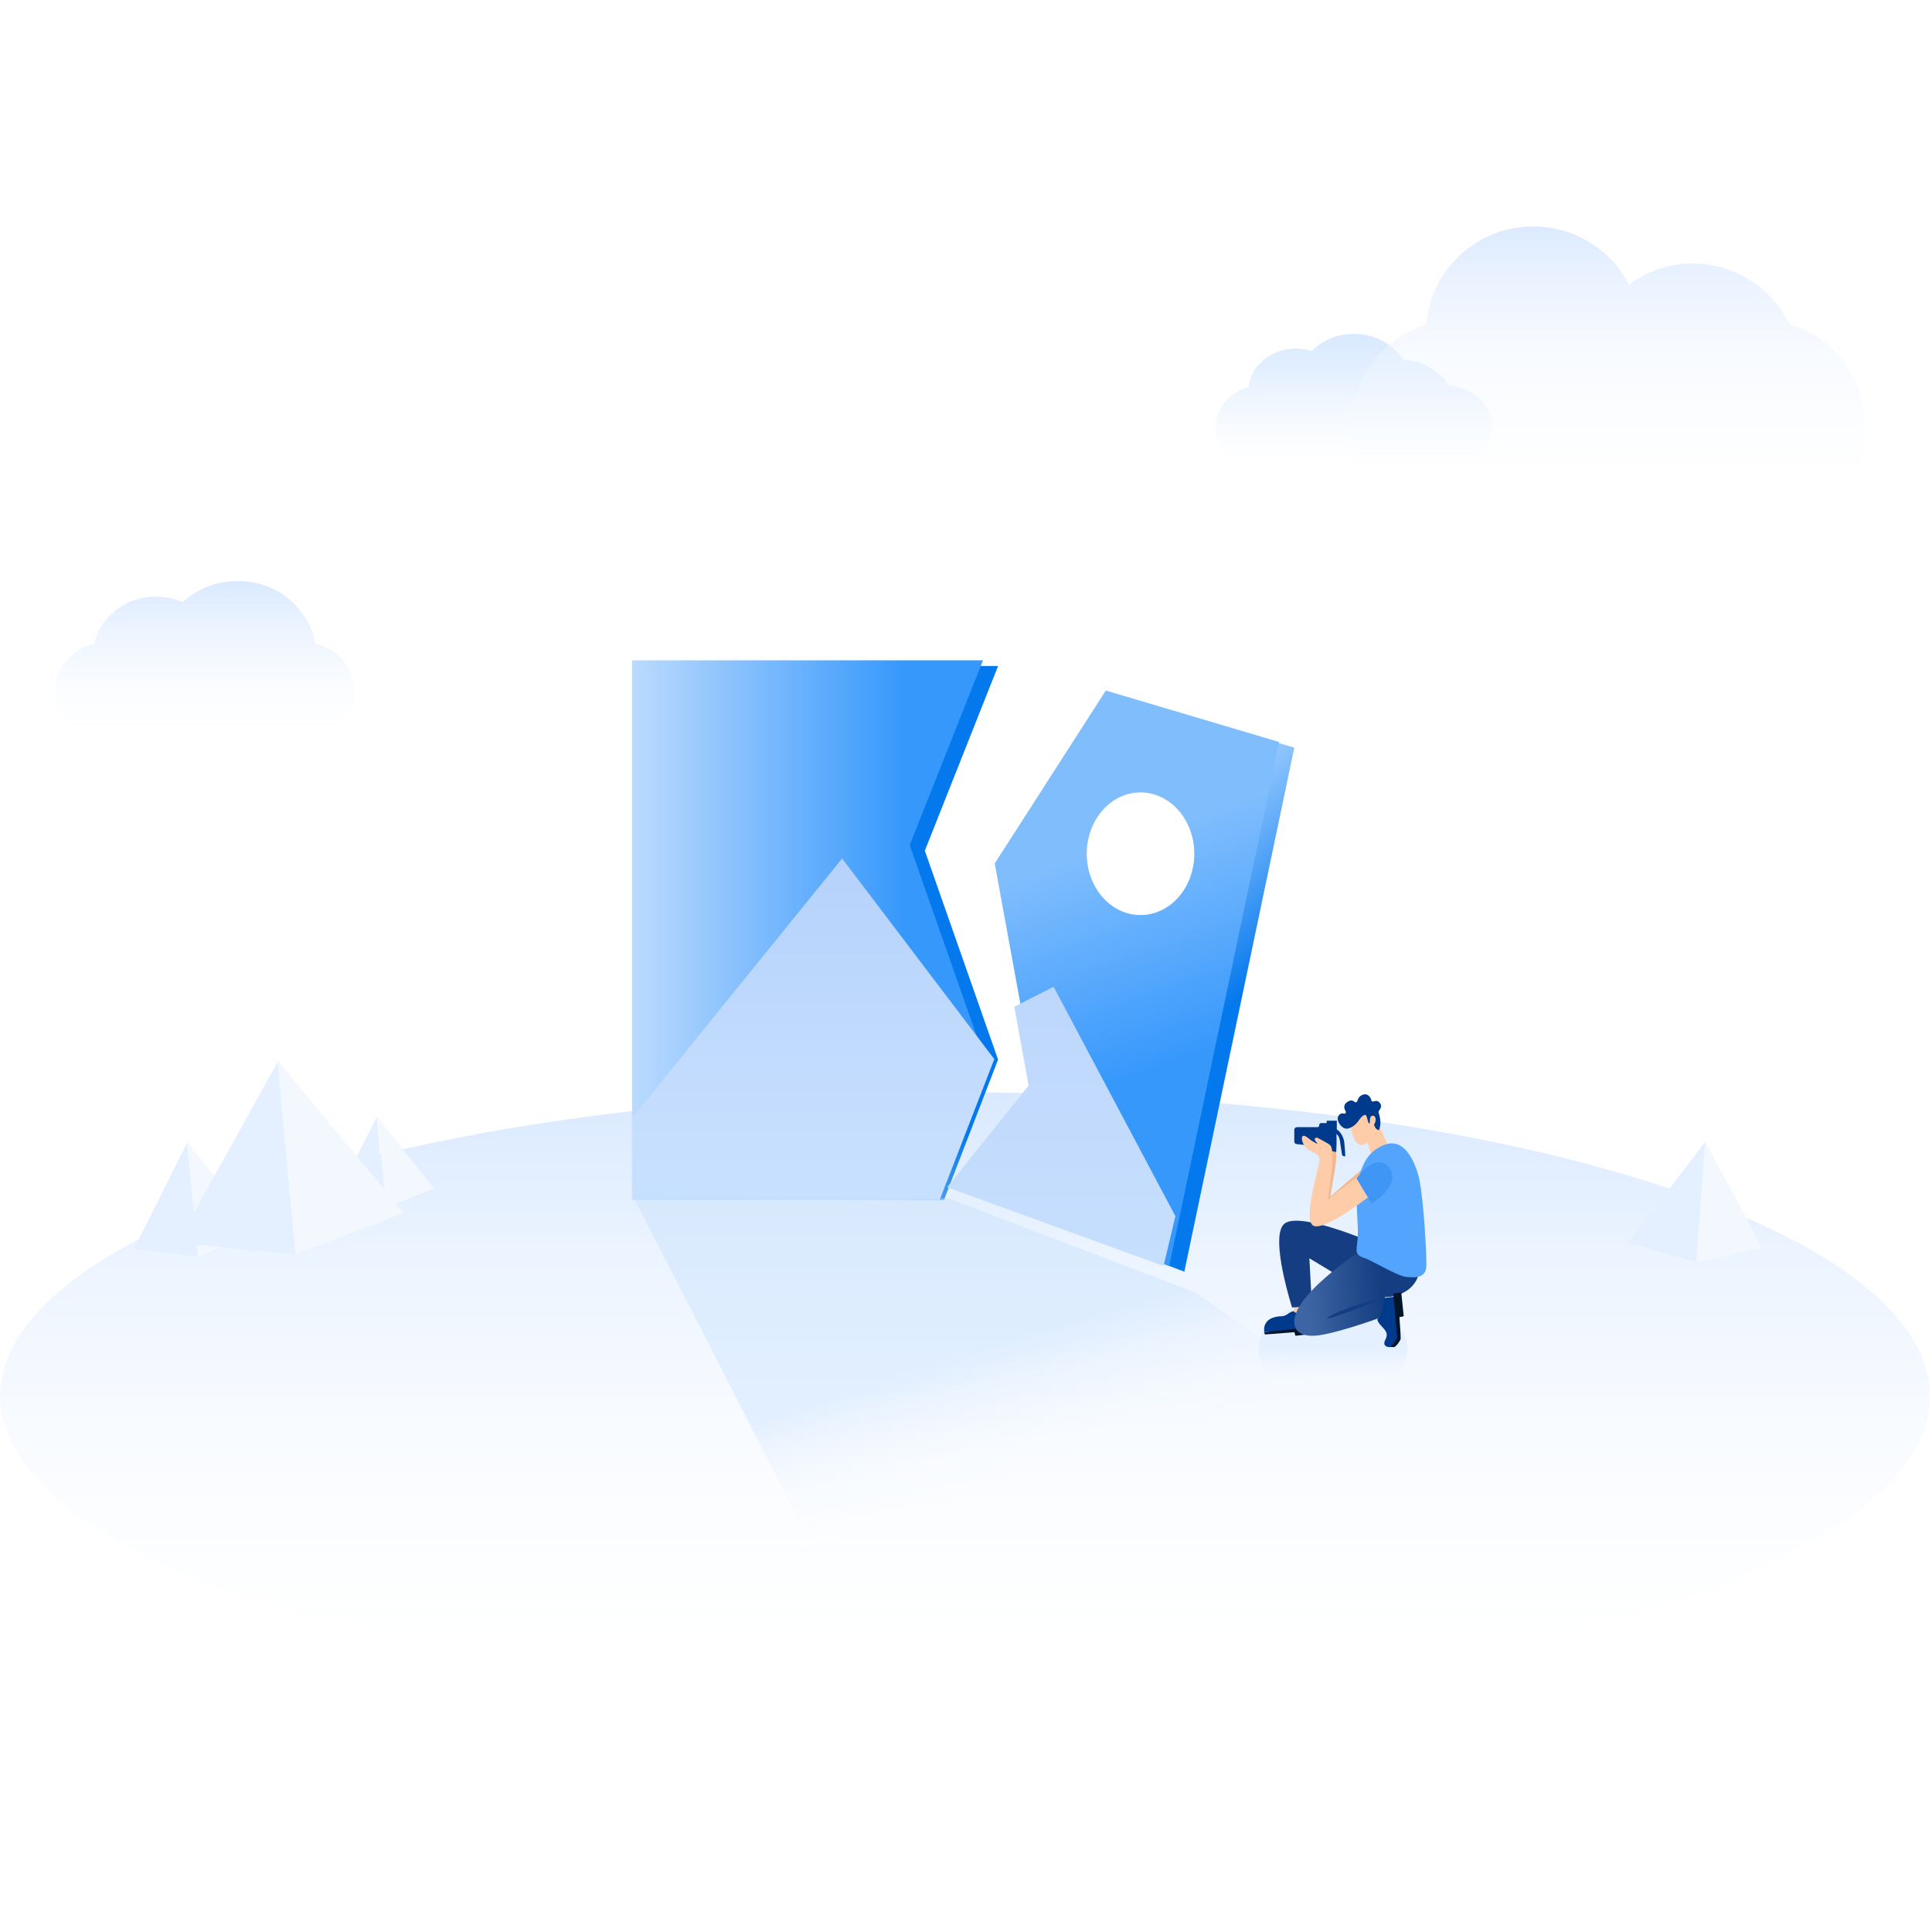 <svg xmlns:xlink="http://www.w3.org/1999/xlink" xmlns="http://www.w3.org/2000/svg" version="1.1" viewBox="0 0 1024 1024" height="1024px" width="1024px">
    <title>图片加载失败</title>
    <defs>
        <linearGradient id="linearGradient-1" y2="-2.47145299e-14%" x2="50%" y1="100%" x1="50%">
            <stop offset="0%" stop-opacity="0.1" stop-color="#FFFFFF"></stop>
            <stop offset="13%" stop-opacity="0.19" stop-color="#FBFDFF"></stop>
            <stop offset="41%" stop-opacity="0.43" stop-color="#F1F7FF"></stop>
            <stop offset="81%" stop-opacity="0.82" stop-color="#E1EEFF"></stop>
            <stop offset="100%" stop-color="#D9E9FF"></stop>
        </linearGradient>
        <linearGradient id="linearGradient-2" y2="100%" x2="50%" y1="50%" x1="50%">
            <stop offset="0%" stop-color="#E4F0FF"></stop>
            <stop offset="100%" stop-opacity="0" stop-color="#FFFFFF"></stop>
        </linearGradient>
        <linearGradient id="linearGradient-3" y2="0.07%" x2="50%" y1="100.222%" x1="50%">
            <stop offset="0%" stop-opacity="0.1" stop-color="#FFFFFF"></stop>
            <stop offset="100%" stop-color="#D9E9FF"></stop>
        </linearGradient>
        <linearGradient id="linearGradient-4" y2="0.007%" x2="50.094%" y1="100%" x1="50.094%">
            <stop offset="0%" stop-opacity="0.1" stop-color="#FFFFFF"></stop>
            <stop offset="14%" stop-opacity="0.27" stop-color="#F8FBFF"></stop>
            <stop offset="37%" stop-opacity="0.52" stop-color="#EDF5FF"></stop>
            <stop offset="58%" stop-opacity="0.73" stop-color="#E4F0FF"></stop>
            <stop offset="76%" stop-opacity="0.88" stop-color="#DEECFF"></stop>
            <stop offset="91%" stop-opacity="0.97" stop-color="#DAEAFF"></stop>
            <stop offset="100%" stop-color="#D9E9FF"></stop>
        </linearGradient>
        <linearGradient id="linearGradient-5" y2="-0.081%" x2="49.984%" y1="99.931%" x1="49.984%">
            <stop offset="0%" stop-opacity="0.1" stop-color="#FFFFFF"></stop>
            <stop offset="9%" stop-opacity="0.13" stop-color="#FEFEFF"></stop>
            <stop offset="23%" stop-opacity="0.21" stop-color="#FBFCFF"></stop>
            <stop offset="40%" stop-opacity="0.33" stop-color="#F5F9FF"></stop>
            <stop offset="59%" stop-opacity="0.51" stop-color="#EEF5FF"></stop>
            <stop offset="79%" stop-opacity="0.74" stop-color="#E4EFFF"></stop>
            <stop offset="100%" stop-color="#D9E9FF"></stop>
        </linearGradient>
        <linearGradient id="linearGradient-6" y2="67.18%" x2="53.862%" y1="37.596%" x1="38.991%">
            <stop offset="0%" stop-color="#8FC5FE"></stop>
            <stop offset="100%" stop-color="#0478ED"></stop>
        </linearGradient>
        <linearGradient id="linearGradient-7" y2="67.18%" x2="53.862%" y1="27.804%" x1="46.025%">
            <stop offset="0%" stop-color="#7FBDFD"></stop>
            <stop offset="100%" stop-color="#3798FC"></stop>
        </linearGradient>
        <linearGradient id="linearGradient-8" y2="27.378%" x2="67.448%" y1="41.345%" x1="32.074%">
            <stop offset="0%" stop-color="#ECECEC"></stop>
            <stop offset="100%" stop-color="#0478ED"></stop>
        </linearGradient>
        <linearGradient id="linearGradient-9" y2="34.047%" x2="77.073%" y1="34.047%" x1="0%">
            <stop offset="0%" stop-color="#BBDBFE"></stop>
            <stop offset="100%" stop-color="#3798FC"></stop>
        </linearGradient>
        <linearGradient id="linearGradient-10" y2="91.444%" x2="50%" y1="0%" x1="50%">
            <stop offset="0%" stop-color="#B6D2FB"></stop>
            <stop offset="100%" stop-color="#C8E0FF"></stop>
        </linearGradient>
        <linearGradient id="linearGradient-11" y2="100%" x2="50%" y1="0%" x1="50%">
            <stop offset="0%" stop-color="#BDD7FC"></stop>
            <stop offset="100%" stop-color="#C7DFFE"></stop>
        </linearGradient>
        <linearGradient id="linearGradient-12" y2="42.841%" x2="70.923%" y1="52.612%" x1="2.746%">
            <stop offset="0%" stop-color="#143E81"></stop>
            <stop offset="100%" stop-color="#143E81"></stop>
        </linearGradient>
        <linearGradient id="linearGradient-13" y2="50.008%" x2="69.028%" y1="53.705%" x1="14.663%">
            <stop offset="0%" stop-color="#3E65A3"></stop>
            <stop offset="100%" stop-color="#143E81"></stop>
        </linearGradient>
        <linearGradient id="linearGradient-14" y2="33.154%" x2="26.479%" y1="54.098%" x1="36.983%">
            <stop offset="0%" stop-opacity="0" stop-color="#FFFFFF"></stop>
            <stop offset="100%" stop-color="#C1DDFD"></stop>
        </linearGradient>
    </defs>
    <g fill-rule="evenodd" fill="none" stroke-width="1" stroke="none" id="图片加载失败">
        <rect height="1024" width="1024" y="0" x="0" fill="#FFFFFF"></rect>
        <rect height="1024" width="1024" y="0" x="0" opacity="0" fill-rule="nonzero" fill="#D8D8D8" id="矩形"></rect>
        <ellipse ry="161" rx="511.5" cy="740" cx="511.5" fill-rule="nonzero" fill="url(#linearGradient-1)" id="椭圆形"></ellipse>
        <ellipse ry="26" rx="39.5" cy="715" cx="706.5" fill="url(#linearGradient-2)" id="椭圆形"></ellipse>
        <polygon points="199.69 592 204 640 177 636.836" fill-rule="nonzero" fill="#E4EFFF" id="路径"></polygon>
        <polygon points="200 592 230 629.886 204.547 640" fill-rule="nonzero" fill="#F3F8FF" id="路径"></polygon>
        <polygon points="99.473 605 105 666 71 661.931" fill-rule="nonzero" fill="#E4EFFF" id="路径"></polygon>
        <polygon points="99 605 138 653.233 105 666" fill-rule="nonzero" fill="#F3F8FF" id="路径"></polygon>
        <polygon points="147.629 562 157 665 94 658.584" fill-rule="nonzero" fill="#E4EFFF" id="路径"></polygon>
        <polygon points="147 562 214 642.945 156.527 665" fill-rule="nonzero" fill="#F3F8FF" id="路径"></polygon>
        <path fill-rule="nonzero" fill="url(#linearGradient-3)" id="路径" d="M167.227,341.223 C163.481,321.746 146.09,307.737 125.989,308.004 C115.2,307.944 104.785,311.898 96.822,319.077 C92.298,317.146 87.405,316.202 82.477,316.309 C67.025,316.044 53.462,326.403 49.858,341.223 C37.931,343.823 29.33,354.096 29,366.137 C29.459,380.79 41.817,392.334 56.679,391.993 L160.321,391.993 C175.183,392.334 187.541,380.79 188,366.137 C187.689,354.117 179.126,343.847 167.227,341.223 L167.227,341.223 Z"></path>
        <path fill-rule="nonzero" fill="url(#linearGradient-4)" id="路径" d="M767.895,204.336 C762.537,196.116 753.473,191.014 743.619,190.671 C737.903,181.979 728.089,176.816 717.638,177.005 C709.252,176.916 701.185,180.191 695.264,186.088 C692.55,185.231 689.721,184.791 686.874,184.782 C673.701,184.782 662.794,193.837 661.703,205.281 C651.662,207.658 644.432,216.37 644,226.613 C644,238.945 655.383,249 669.17,249 L765.825,249 C779.809,249 790.996,238.945 790.996,226.613 C791.247,214.891 780.899,205.197 767.895,204.336 Z"></path>
        <path fill-rule="nonzero" fill="url(#linearGradient-5)" id="路径" d="M948.38,171.743 C938.847,152.167 918.947,139.71 897.099,139.643 C884.93,139.669 873.093,143.598 863.343,150.847 C851.74,128.313 826.542,116.167 801.594,121.083 C776.647,126 757.994,146.787 755.886,172.023 C729.049,180.455 712.397,207.114 716.665,234.811 C720.934,262.508 744.848,282.969 772.989,283 L931.867,283 C960.171,283.053 984.23,262.425 988.379,234.546 C992.528,206.667 975.511,179.977 948.408,171.855 L948.38,171.743 Z"></path>
        <g fill-rule="nonzero" transform="translate(335, 350)" id="编组-9">
            <polygon points="259.1 19 351 46.276 292.723 324 178 280.98 221.203 225.429 200.223 110.649" fill="url(#linearGradient-6)" id="路径-87"></polygon>
            <polygon points="251.1 16 343 43.276 284.723 321 170 277.98 213.203 222.429 192.223 107.649" fill="url(#linearGradient-7)" id="路径-87备份"></polygon>
            <ellipse ry="32.5" rx="28.5" cy="102.5" cx="269.5" fill="#FFFFFF" id="椭圆形"></ellipse>
            <polygon points="8 3 194 3 155.174 100.897 194 211.598 165.319 286 8 286" fill="url(#linearGradient-8)" id="路径-15"></polygon>
            <polygon points="0 0 186 0 147.174 97.897 186 208.598 157.319 283 0 283" fill="url(#linearGradient-9)" id="路径-15备份"></polygon>
            <polygon points="0 242.514 111.331 105 192 211.343 163.037 286 0 286" fill="url(#linearGradient-10)" id="路径-65"></polygon>
            <polygon points="288 294.611 223.426 173 202.569 183.59 210.194 225.338 167 279.249 281.697 321" fill="url(#linearGradient-11)" id="路径-88"></polygon>
        </g>
        <polygon points="904 605 899.151 669 863 658.523" fill-rule="nonzero" fill="#E4EFFF" id="路径"></polygon>
        <polygon points="903.819 605 934 661.39 899 669" fill-rule="nonzero" fill="#F3F8FF" id="路径"></polygon>
        <g fill-rule="nonzero" transform="translate(670, 579)" id="编组">
            <path fill="#FECCA9" id="路径" d="M16.047,112.411 C16.047,112.411 17.121,113.906 14,119.323 C18.745,121.007 25,119.018 25,119.018 L24.661,110 L16.047,112.411 Z"></path>
            <path fill="#003A8C" id="路径" d="M29,125.607 L0.12,127 C0.12,127 -1.787,118.827 9.609,118.616 C11.914,118.574 13.688,116.014 15.58,116 C20.117,119.531 27.611,118.546 27.611,118.546 L29,125.607 Z"></path>
            <polygon points="29 127.529 16.624 129 16.06 127.1 0.461 128.298 0 127.1 28.263 124" fill="#001529" id="路径"></polygon>
            <path fill="#FECCA9" id="路径" d="M47.024,12.309 C47.024,12.309 44.072,18.017 48.193,25.524 C49.163,26.926 50.959,29.348 54.253,26.7 C54.567,26.572 54.852,26.997 55.009,27.408 C55.166,27.819 57.462,35 57.462,35 L68,33.201 C68,33.201 59.872,15.85 59.33,12.266 C59.031,10.425 56.492,7.55 52.557,8.06 C48.621,8.57 47.024,12.309 47.024,12.309 Z"></path>
            <path fill="#003A8C" id="路径" d="M47.925,5.042 C47.925,5.042 46.527,3.22 43.884,5.213 C41.241,7.206 43.087,9.554 43.297,10.181 C43.507,10.807 43.199,11.391 42.29,11.191 C41.367,10.992 39.815,11.021 39.102,13.184 C38.389,15.348 41.535,20.187 44.821,19.063 C48.107,17.938 49.491,15.86 50.498,14.394 C51.505,12.928 53.589,11.006 54.19,12.415 C54.791,13.839 55.239,16.956 55.84,16.372 C56.399,15.832 55.476,12.714 57.35,12.373 C59.224,12.031 59.559,14.807 58.595,16.501 C58.175,17.226 58.189,17.098 58.483,17.71 C58.776,18.322 58.804,18.764 59.615,19.404 C60.44,20.045 60.79,20.415 61.153,19.205 C61.517,17.995 62.202,15.689 60.86,11.305 C60.412,10.095 60.79,9.939 61.307,9.113 C61.825,8.288 62.552,7.007 61.335,5.569 C60.119,4.131 59.252,4.487 58.091,4.758 C56.931,5.028 56.903,4.573 56.763,3.875 C56.623,3.163 55.295,0.587 52.987,1.057 C50.68,1.527 49.911,3.035 49.519,4.274 C49.128,5.512 48.359,5.341 47.925,5.042 Z"></path>
            <path fill="url(#linearGradient-12)" id="路径" d="M58,79.867 C57,79.371 18.092,62.587 10.522,69.796 C2.952,77.02 14.836,114 14.836,114 L25.363,113.264 L23.991,87.911 L44.159,100.106 L58,79.867 Z"></path>
            <path fill="url(#linearGradient-13)" id="路径" d="M51.899,83.458 C51.899,83.458 11.453,109.501 16.423,124.113 C16.423,124.113 17.548,130.736 30.209,128.562 C42.87,126.388 63.306,118.729 63.306,118.729 L63.976,108.522 C63.976,108.522 80.653,108.954 82.746,92.974 C85.281,73.582 68.391,73.711 51.899,83.458 Z"></path>
            <path fill="#003A8C" id="路径" d="M70.985,108 L71,133.114 C71,133.114 69.236,134.558 67.395,134.909 C65.416,135.287 63.375,134.488 63.743,132.497 C64.112,130.478 66.582,128.739 63.421,125.177 C61.918,123.481 60.215,121.91 60,120.312 C64.004,116.175 63.206,109.038 63.206,109.038 L70.985,108 Z"></path>
            <path fill="#001529" id="路径" d="M72.693,106 L74,118.652 L71.72,119.138 C71.72,119.138 72.49,129.245 72.373,130.525 C72.257,131.79 69.846,134.541 69.295,134.85 C68.743,135.159 67,134.894 67,134.894 C67,134.894 70.602,130.966 70.5,129.833 C70.398,128.701 68.481,106.588 68.481,106.588 L72.693,106 Z"></path>
            <path fill="#F2B991" id="路径" d="M55.633,37.69 C55.633,37.69 40.905,49.796 35.184,55.243 C35.415,51.577 38.946,36.216 38.182,32.506 C38.167,29.338 38.225,27.542 36.352,26.359 C34.478,25.176 31.985,24.008 30.688,23.219 C29.463,22.475 27.791,23.453 29.924,25.556 C31.394,27.016 28.498,25.483 26.984,24.417 C25.471,23.351 23.742,21.569 22.56,22.095 C21.119,22.737 22.56,27.761 25.716,29.542 C28.872,31.324 31.437,31.762 31.437,34.96 C31.437,38.158 21.897,67.29 28.44,69.816 C34.982,72.342 60,48.029 60,48.029 L55.633,37.69 Z"></path>
            <path fill="#53A4FC" id="路径" d="M82.159,45.553 C82.159,45.553 77.359,23.038 64.306,27.613 C57.213,30.11 51.152,35.681 49.218,51.326 C48.545,59.163 50.063,70.94 49.619,77.117 C49.161,83.294 47.398,85.964 53.087,87.739 C56.812,88.893 70.797,97.452 75.482,97.842 C80.97,98.303 85.956,98.173 85.999,91.491 C86.042,83.755 84.624,57.575 82.159,45.553 Z"></path>
            <path fill="#003A8C" id="路径" d="M42.507,26.417 C41.709,21.409 38.529,19.584 38.529,19.584 L38.529,17.023 L38.529,15.212 L38.529,15 L38.36,15.028 C38.346,15.028 38.332,15 38.304,15 L33.373,15 C33.247,15 33.163,15.099 33.163,15.212 L33.163,16.259 L30.206,16.259 C29.66,16.259 29.226,16.698 29.226,17.249 L29.226,17.433 C29.226,17.985 28.791,18.424 28.245,18.424 L17.387,18.424 C16.616,18.424 16,19.046 16,19.824 L16,26.007 C16,26.728 16.532,27.322 17.247,27.393 L21.45,27.832 L38.22,31.623 C38.22,31.623 38.557,25.526 38.36,22.074 C40.168,23.163 40.378,27.025 40.378,27.025 L41.387,33.462 L42.998,34 C42.984,34 43.11,33.194 42.507,26.417 Z"></path>
            <path fill="#FECCA9" id="路径" d="M54.111,41.626 C54.111,41.626 39.571,51.606 33.895,57.034 C34.124,53.372 36.797,37.205 36.054,33.498 C36.04,30.332 36.097,28.537 34.238,27.355 C32.38,26.174 29.906,25.006 28.619,24.218 C27.404,23.474 25.746,24.452 27.862,26.553 C29.32,27.997 26.446,26.48 24.945,25.415 C23.444,24.35 21.728,22.57 20.556,23.095 C19.126,23.737 20.556,28.756 23.687,30.536 C26.818,32.316 29.363,32.754 29.363,35.95 C29.363,39.145 19.898,68.255 26.389,70.779 C32.88,73.303 58,53.386 58,53.386 L54.111,41.626 Z"></path>
            <path fill="#4096F4" id="路径" d="M49,45.578 L56.986,59 C56.986,59 73.184,49.096 66.293,39.979 C59.401,30.863 49,45.578 49,45.578 Z"></path>
            <path fill="#143E81" id="路径" d="M63,109 C63,109 39.743,114.131 33,120 C42.348,118.034 63,109 63,109 Z"></path>
        </g>
        <polygon points="634.026 685.238 827 821.82 487.638 931 335 633 502.553 635.107" opacity="0.385" fill-rule="nonzero" fill="url(#linearGradient-14)" id="路径"></polygon>
    </g>
</svg>